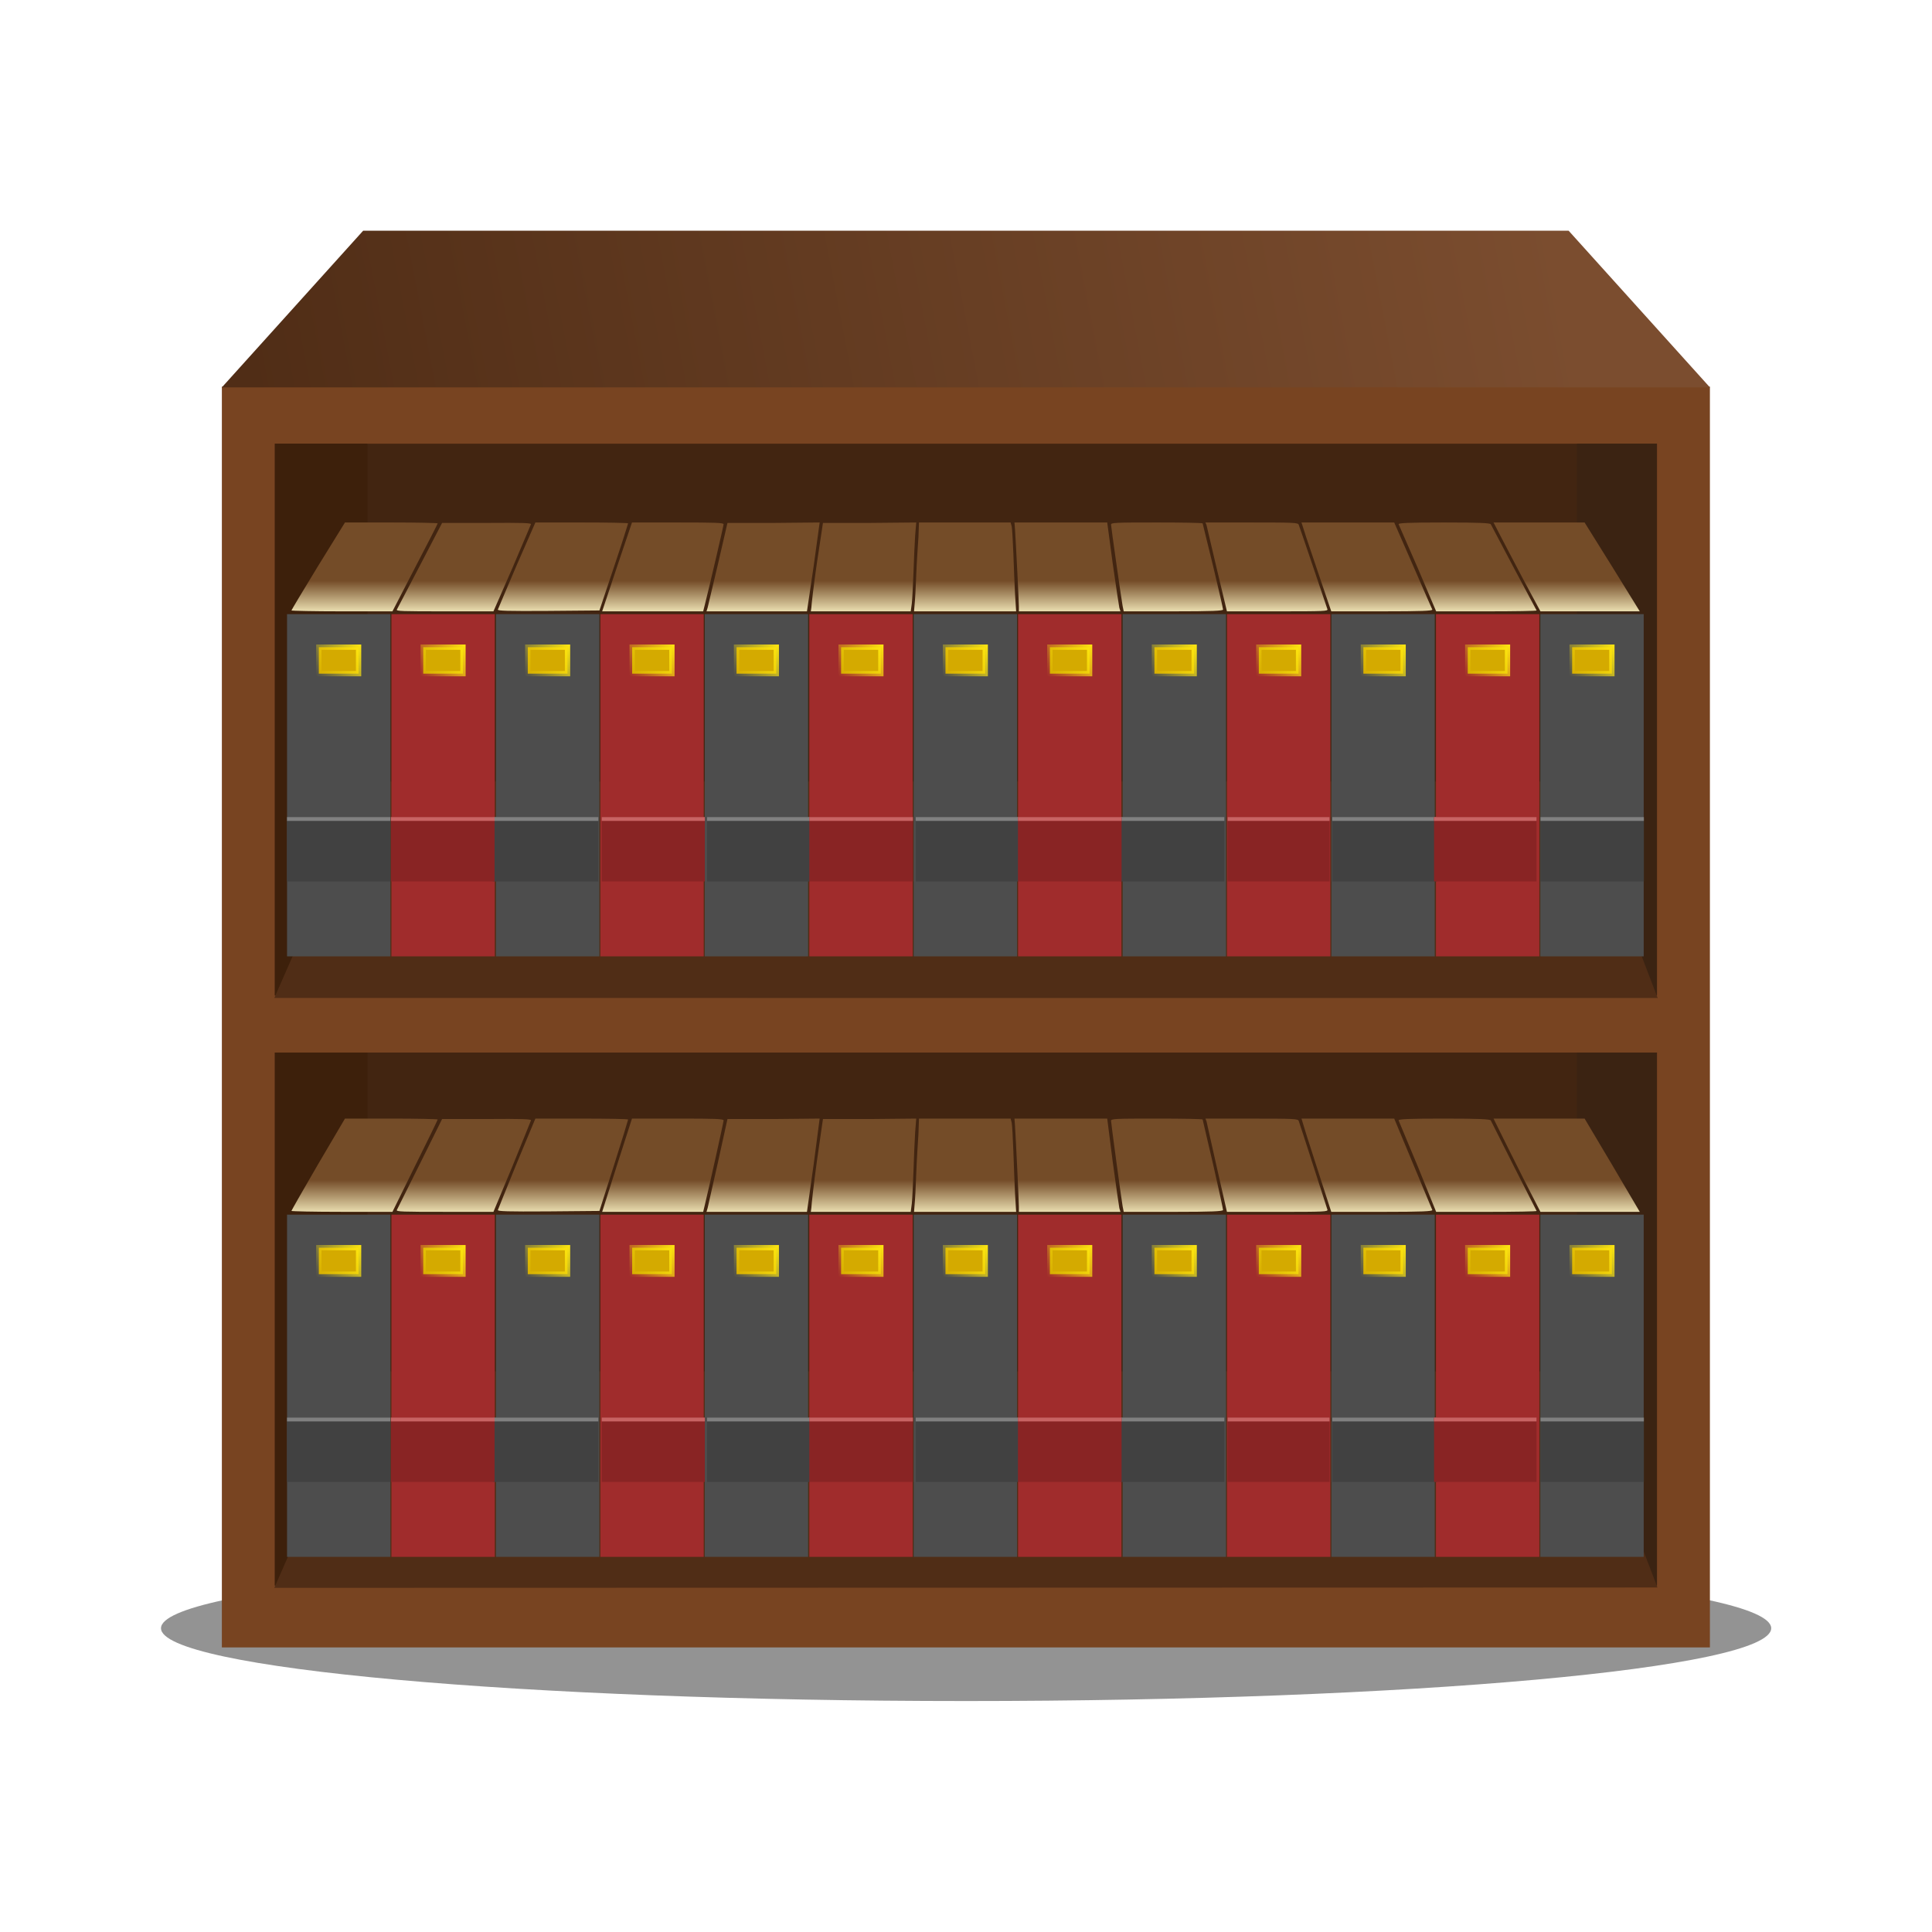 <svg:svg xmlns:dc="http://purl.org/dc/elements/1.1/" xmlns:ns1="http://sodipodi.sourceforge.net/DTD/sodipodi-0.dtd" xmlns:ns2="http://www.inkscape.org/namespaces/inkscape" xmlns:ns3="http://www.w3.org/1999/xlink" xmlns:ns5="http://creativecommons.org/ns#" xmlns:rdf="http://www.w3.org/1999/02/22-rdf-syntax-ns#" xmlns:svg="http://www.w3.org/2000/svg" height="109.387" id="svg2" version="1.0" viewBox="-4.692 -6.086 109.387 109.387" width="109.387" ns1:docname="bookshelf.svg" ns1:version="0.32" ns2:export-filename="/home/fla/mio/hipermedia/sitios/NuevoSentido/src/projects.png" ns2:export-xdpi="90" ns2:export-ydpi="90" ns2:output_extension="org.inkscape.output.svg.inkscape" ns2:version="0.48.3.1 r9886">
  <svg:title id="title3167">Wooden Bookcase</svg:title>
  <svg:defs id="defs4">
    <svg:linearGradient id="linearGradient4325" ns2:collect="always">
      <svg:stop id="stop4327" offset="0" style="stop-color:#ffe80f" />
      <svg:stop id="stop4329" offset="1" style="stop-color:#ffe80f;stop-opacity:0" />
    </svg:linearGradient>
    <svg:linearGradient id="linearGradient4311">
      <svg:stop id="stop4313" offset="0" style="stop-color:#e9ddaf" />
      <svg:stop id="stop4315" offset="1" style="stop-color:#744c28" />
    </svg:linearGradient>
    <svg:filter height="2.646" id="filter4163" width="1.144" x="-.072" y="-.823" ns2:collect="always">
      <svg:feGaussianBlur id="feGaussianBlur4165" stdDeviation="0.857" ns2:collect="always" />
    </svg:filter>
    <svg:linearGradient gradientTransform="matrix(1 0 0 -.789 .375 51.343)" gradientUnits="userSpaceOnUse" id="linearGradient3497" x1="270.64" x2="344.64" y1="-266.89" y2="-255.64" ns2:collect="always">
      <svg:stop id="stop4084" offset="0" style="stop-color:#502d16" />
      <svg:stop id="stop4086" offset="1" style="stop-color:#7b4d2f" />
    </svg:linearGradient>
    <svg:linearGradient gradientTransform="matrix(1 0 0 0.801 261.64 247.37)" gradientUnits="userSpaceOnUse" id="linearGradient3499" x1="11.812" x2="11.812" y1="33.844" y2="31.688" ns2:collect="always" ns3:href="#linearGradient4311" />
    <svg:linearGradient gradientTransform="matrix(1 0 0 .841 261.64 280.03)" gradientUnits="userSpaceOnUse" id="linearGradient3501" x1="11.812" x2="11.812" y1="33.844" y2="31.688" ns2:collect="always" ns3:href="#linearGradient4311" />
    <svg:linearGradient gradientTransform="translate(261.88 226.64)" gradientUnits="userSpaceOnUse" id="linearGradient3503" x1="15.525" x2="12.975" y1="49.725" y2="51.525" ns2:collect="always" ns3:href="#linearGradient4325" />
    <svg:linearGradient gradientTransform="translate(267.79 226.64)" gradientUnits="userSpaceOnUse" id="linearGradient3505" x1="15.525" x2="12.975" y1="49.725" y2="51.525" ns2:collect="always" ns3:href="#linearGradient4325" />
    <svg:linearGradient gradientTransform="translate(273.7 226.64)" gradientUnits="userSpaceOnUse" id="linearGradient3507" x1="15.525" x2="12.975" y1="49.725" y2="51.525" ns2:collect="always" ns3:href="#linearGradient4325" />
    <svg:linearGradient gradientTransform="translate(279.62 226.64)" gradientUnits="userSpaceOnUse" id="linearGradient3509" x1="15.525" x2="12.975" y1="49.725" y2="51.525" ns2:collect="always" ns3:href="#linearGradient4325" />
    <svg:linearGradient gradientTransform="translate(285.53 226.64)" gradientUnits="userSpaceOnUse" id="linearGradient3511" x1="15.525" x2="12.975" y1="49.725" y2="51.525" ns2:collect="always" ns3:href="#linearGradient4325" />
    <svg:linearGradient gradientTransform="translate(291.44 226.64)" gradientUnits="userSpaceOnUse" id="linearGradient3513" x1="15.525" x2="12.975" y1="49.725" y2="51.525" ns2:collect="always" ns3:href="#linearGradient4325" />
    <svg:linearGradient gradientTransform="translate(297.36 226.64)" gradientUnits="userSpaceOnUse" id="linearGradient3515" x1="15.525" x2="12.975" y1="49.725" y2="51.525" ns2:collect="always" ns3:href="#linearGradient4325" />
    <svg:linearGradient gradientTransform="translate(303.27 226.64)" gradientUnits="userSpaceOnUse" id="linearGradient3517" x1="15.525" x2="12.975" y1="49.725" y2="51.525" ns2:collect="always" ns3:href="#linearGradient4325" />
    <svg:linearGradient gradientTransform="translate(309.18 226.64)" gradientUnits="userSpaceOnUse" id="linearGradient3519" x1="15.525" x2="12.975" y1="49.725" y2="51.525" ns2:collect="always" ns3:href="#linearGradient4325" />
    <svg:linearGradient gradientTransform="translate(315.1 226.64)" gradientUnits="userSpaceOnUse" id="linearGradient3521" x1="15.525" x2="12.975" y1="49.725" y2="51.525" ns2:collect="always" ns3:href="#linearGradient4325" />
    <svg:linearGradient gradientTransform="translate(321.01 226.64)" gradientUnits="userSpaceOnUse" id="linearGradient3523" x1="15.525" x2="12.975" y1="49.725" y2="51.525" ns2:collect="always" ns3:href="#linearGradient4325" />
    <svg:linearGradient gradientTransform="translate(326.92 226.64)" gradientUnits="userSpaceOnUse" id="linearGradient3525" x1="15.525" x2="12.975" y1="49.725" y2="51.525" ns2:collect="always" ns3:href="#linearGradient4325" />
    <svg:linearGradient gradientTransform="translate(332.84 226.64)" gradientUnits="userSpaceOnUse" id="linearGradient3527" x1="15.525" x2="12.975" y1="49.725" y2="51.525" ns2:collect="always" ns3:href="#linearGradient4325" />
    <svg:linearGradient gradientTransform="translate(261.88 260.64)" gradientUnits="userSpaceOnUse" id="linearGradient3529" x1="15.525" x2="12.975" y1="49.725" y2="51.525" ns2:collect="always" ns3:href="#linearGradient4325" />
    <svg:linearGradient gradientTransform="translate(267.79 260.64)" gradientUnits="userSpaceOnUse" id="linearGradient3531" x1="15.525" x2="12.975" y1="49.725" y2="51.525" ns2:collect="always" ns3:href="#linearGradient4325" />
    <svg:linearGradient gradientTransform="translate(273.7 260.64)" gradientUnits="userSpaceOnUse" id="linearGradient3533" x1="15.525" x2="12.975" y1="49.725" y2="51.525" ns2:collect="always" ns3:href="#linearGradient4325" />
    <svg:linearGradient gradientTransform="translate(279.62 260.64)" gradientUnits="userSpaceOnUse" id="linearGradient3535" x1="15.525" x2="12.975" y1="49.725" y2="51.525" ns2:collect="always" ns3:href="#linearGradient4325" />
    <svg:linearGradient gradientTransform="translate(285.53 260.64)" gradientUnits="userSpaceOnUse" id="linearGradient3537" x1="15.525" x2="12.975" y1="49.725" y2="51.525" ns2:collect="always" ns3:href="#linearGradient4325" />
    <svg:linearGradient gradientTransform="translate(291.44 260.64)" gradientUnits="userSpaceOnUse" id="linearGradient3539" x1="15.525" x2="12.975" y1="49.725" y2="51.525" ns2:collect="always" ns3:href="#linearGradient4325" />
    <svg:linearGradient gradientTransform="translate(297.36 260.64)" gradientUnits="userSpaceOnUse" id="linearGradient3541" x1="15.525" x2="12.975" y1="49.725" y2="51.525" ns2:collect="always" ns3:href="#linearGradient4325" />
    <svg:linearGradient gradientTransform="translate(303.27 260.64)" gradientUnits="userSpaceOnUse" id="linearGradient3543" x1="15.525" x2="12.975" y1="49.725" y2="51.525" ns2:collect="always" ns3:href="#linearGradient4325" />
    <svg:linearGradient gradientTransform="translate(309.18 260.64)" gradientUnits="userSpaceOnUse" id="linearGradient3545" x1="15.525" x2="12.975" y1="49.725" y2="51.525" ns2:collect="always" ns3:href="#linearGradient4325" />
    <svg:linearGradient gradientTransform="translate(315.1 260.64)" gradientUnits="userSpaceOnUse" id="linearGradient3547" x1="15.525" x2="12.975" y1="49.725" y2="51.525" ns2:collect="always" ns3:href="#linearGradient4325" />
    <svg:linearGradient gradientTransform="translate(321.01 260.64)" gradientUnits="userSpaceOnUse" id="linearGradient3549" x1="15.525" x2="12.975" y1="49.725" y2="51.525" ns2:collect="always" ns3:href="#linearGradient4325" />
    <svg:linearGradient gradientTransform="translate(326.92 260.64)" gradientUnits="userSpaceOnUse" id="linearGradient3551" x1="15.525" x2="12.975" y1="49.725" y2="51.525" ns2:collect="always" ns3:href="#linearGradient4325" />
    <svg:linearGradient gradientTransform="translate(332.84 260.64)" gradientUnits="userSpaceOnUse" id="linearGradient3554" x1="15.525" x2="12.975" y1="49.725" y2="51.525" ns2:collect="always" ns3:href="#linearGradient4325" />
  </svg:defs>
  <ns1:namedview bordercolor="#666666" borderopacity="1.0" id="base" pagecolor="#ffffff" showgrid="false" ns2:current-layer="layer1" ns2:cx="40.010729" ns2:cy="34.015523" ns2:document-units="px" ns2:pageopacity="1" ns2:pageshadow="2" ns2:showpageshadow="false" ns2:window-height="825" ns2:window-maximized="0" ns2:window-width="1438" ns2:window-x="0" ns2:window-y="27" ns2:zoom="4" />
  <svg:g id="layer1" transform="translate(-261.64 -240.64)" ns2:groupmode="layer" ns2:label="Capa 1">
    <svg:g id="g3354" transform="translate(0 -5.314)">
      <svg:path d="m29.812 29.438c0 0.69-6.408 1.25-14.312 1.25-7.905 0-14.312-0.56-14.312-1.25s6.408-1.25 14.312-1.25c7.905 0 14.312 0.56 14.312 1.25z" id="path3304" style="filter:url(#filter4163);fill:#939393" transform="matrix(3.185 0 0 3.297 262.28 235)" ns1:cx="15.5" ns1:cy="29.4375" ns1:rx="14.3125" ns1:ry="1.25" ns1:type="arc" />
      <svg:rect height="71.382" id="rect3299" style="fill:#784421" width="84.25" x="269.51" y="261.76" />
      <svg:path d="m269.51 261.8h84.25l-8-8.871h-68.25l-8 8.871z" id="rect3301" style="fill:url(#linearGradient3497)" ns1:nodetypes="ccccc" />
      <svg:rect height="64.648" id="rect4090" style="fill:#422511" width="78.25" x="272.51" y="264.99" />
      <svg:rect height="64.648" id="rect4106" style="fill:#3b2312" width="4.534" x="346.23" y="264.99" />
      <svg:rect height="64.648" id="rect4104" style="fill:#3d200b" width="5.241" x="272.51" y="264.99" />
      <svg:rect height="3.232" id="rect4092" style="fill:#784421" width="78.78" x="272.16" y="296.23" />
      <svg:path d="m272.48 296.37 78.324 0.004-4.699-12.26h-68.25l-5.375 12.256z" id="path4094" style="fill:#502d16" ns1:nodetypes="ccccc" />
      <svg:path d="m272.48 329.77 78.312-0.02-4.688-12.236h-68.25l-5.375 12.256z" id="path4098" style="fill:#502d16" ns1:nodetypes="ccccc" />
      <svg:rect height="19.375" id="rect4134" style="fill:#4d4d4d" width="5.852" x="273.2" y="274.64" />
      <svg:rect height="19.375" id="rect4136" style="fill:#a02c2c" width="5.852" x="279.11" y="274.64" />
      <svg:rect height="19.375" id="rect4138" style="fill:#4d4d4d" width="5.852" x="285.03" y="274.64" />
      <svg:rect height="19.375" id="rect4140" style="fill:#a02c2c" width="5.852" x="290.94" y="274.64" />
      <svg:rect height="19.375" id="rect4142" style="fill:#4d4d4d" width="5.852" x="296.85" y="274.64" />
      <svg:rect height="19.375" id="rect4144" style="fill:#a02c2c" width="5.852" x="302.77" y="274.64" />
      <svg:rect height="19.375" id="rect4146" style="fill:#4d4d4d" width="5.852" x="308.68" y="274.64" />
      <svg:rect height="19.375" id="rect4148" style="fill:#a02c2c" width="5.852" x="314.59" y="274.64" />
      <svg:rect height="19.375" id="rect4150" style="fill:#4d4d4d" width="5.852" x="320.51" y="274.64" />
      <svg:rect height="19.375" id="rect4152" style="fill:#a02c2c" width="5.852" x="326.42" y="274.64" />
      <svg:rect height="19.375" id="rect4154" style="fill:#4d4d4d" width="5.852" x="332.33" y="274.64" />
      <svg:rect height="19.375" id="rect4156" style="fill:#a02c2c" width="5.852" x="338.25" y="274.64" />
      <svg:rect height="19.375" id="rect4158" style="fill:#4d4d4d" width="5.852" x="344.16" y="274.64" />
      <svg:path d="m276.48 269.45-1.531 2.478c-0.834 1.361-1.5 2.482-1.5 2.503s1.271 0.05 2.844 0.05h2.875l1.281-2.478c0.712-1.359 1.281-2.48 1.281-2.503 0-0.023-1.174-0.05-2.625-0.05h-2.625zm10.781 0-1.062 2.428c-0.575 1.334-1.04 2.454-1.062 2.503-0.033 0.071 0.539 0.09 2.844 0.075l2.906-0.025 0.812-2.428c0.452-1.343 0.811-2.474 0.812-2.503 0.002-0.029-1.175-0.05-2.625-0.05h-2.625zm5.469 0-0.844 2.503-0.844 2.528h2.875 2.844l0.094-0.375c0.279-1.103 1.062-4.471 1.062-4.556 0-0.083-0.43-0.1-2.594-0.1h-2.594zm10.625 0-2.594 0.025h-2.625l-0.531 2.303c-0.302 1.266-0.568 2.396-0.594 2.503l-0.062 0.2h2.844 2.844l0.375-2.528 0.344-2.503zm5.469 0-2.656 0.025h-2.625l-0.344 2.278c-0.181 1.246-0.309 2.377-0.312 2.503l-0.031 0.225h2.844 2.812l0.062-0.451c0.027-0.243 0.067-1.032 0.094-1.752 0.026-0.72 0.064-1.658 0.094-2.078l0.062-0.751zm0.156 0-0.031 0.826c-0.03 0.458-0.099 1.432-0.125 2.153-0.026 0.72-0.068 1.473-0.094 1.677l-0.031 0.375h2.875 2.906l-0.062-0.976c-0.031-0.535-0.067-1.558-0.094-2.278-0.027-0.72-0.07-1.425-0.094-1.552l-0.062-0.225h-2.594-2.594zm5.406 0 0.031 0.401c0.045 0.656 0.219 4.065 0.219 4.355v0.275h2.875 2.875l-0.062-0.2c-0.025-0.107-0.193-1.228-0.375-2.503l-0.312-2.328h-2.625-2.625zm8.062 0c-2.425 0-2.594 0.01-2.594 0.125 0.001 0.122 0.554 4.017 0.656 4.606l0.062 0.3h2.812c2.2 0 2.813-0.031 2.812-0.1-0-0.049-0.247-1.149-0.562-2.453-0.316-1.304-0.593-2.399-0.594-2.428s-1.16-0.05-2.594-0.05zm2.75 0 0.062 0.15c0.025 0.088 0.285 1.233 0.594 2.528l0.562 2.353h2.875c2.679 0 2.856-0.009 2.812-0.125-0.025-0.068-0.395-1.157-0.812-2.403-0.417-1.246-0.787-2.31-0.812-2.378-0.043-0.114-0.246-0.125-2.656-0.125h-2.625zm5.438 0 0.281 0.876c0.159 0.477 0.538 1.598 0.844 2.503l0.562 1.652h2.875c2.258 0 2.875-0.03 2.844-0.1-0.021-0.049-0.516-1.169-1.094-2.503l-1.062-2.428h-2.625-2.625zm8.062 0c-2.048 0-2.594 0.031-2.562 0.1 0.022 0.049 0.515 1.169 1.094 2.503l1.031 2.428h2.875c1.571 0 2.834-0.021 2.812-0.05-0.033-0.044-2.45-4.592-2.594-4.881-0.034-0.068-0.653-0.1-2.656-0.1zm2.812 0 0.375 0.726c0.21 0.399 0.79 1.52 1.312 2.503l0.969 1.802h2.812 2.812l-1.562-2.528-1.562-2.503h-2.594-2.562zm-59.531 0.025-1.25 2.403c-0.69 1.314-1.285 2.445-1.312 2.503-0.044 0.093 0.3 0.1 2.719 0.1h2.75l1.062-2.428c0.574-1.334 1.039-2.454 1.062-2.503 0.034-0.071-0.475-0.09-2.5-0.075h-2.531z" id="path4198" style="fill:url(#linearGradient3499)" />
      <svg:path d="m276.48 303.2-1.531 2.601c-0.834 1.429-1.5 2.605-1.5 2.627 0 0.022 1.271 0.052 2.844 0.052h2.875l1.281-2.601c0.712-1.427 1.281-2.603 1.281-2.627s-1.174-0.052-2.625-0.052h-2.625zm10.781 0-1.062 2.549c-0.575 1.4-1.04 2.576-1.062 2.627-0.033 0.075 0.539 0.094 2.844 0.079l2.906-0.026 0.812-2.549c0.452-1.41 0.811-2.597 0.812-2.627 0.002-0.031-1.175-0.052-2.625-0.052h-2.625zm5.469 0-0.844 2.627-0.844 2.654h2.875 2.844l0.094-0.394c0.279-1.158 1.062-4.693 1.062-4.782 0-0.087-0.43-0.105-2.594-0.105h-2.594zm10.625 0-2.594 0.026h-2.625l-0.531 2.417c-0.302 1.328-0.568 2.515-0.594 2.627l-0.062 0.21h2.844 2.844l0.375-2.654 0.344-2.627zm5.469 0-2.656 0.026h-2.625l-0.344 2.391c-0.181 1.308-0.309 2.495-0.312 2.627l-0.031 0.236h2.844 2.812l0.062-0.473c0.027-0.255 0.067-1.083 0.094-1.839 0.026-0.756 0.064-1.741 0.094-2.181l0.062-0.788zm0.156 0-0.031 0.867c-0.03 0.48-0.099 1.504-0.125 2.26-0.026 0.756-0.068 1.546-0.094 1.76l-0.031 0.394h2.875 2.906l-0.062-1.025c-0.031-0.562-0.067-1.635-0.094-2.391-0.027-0.756-0.07-1.496-0.094-1.629l-0.062-0.236h-2.594-2.594zm5.406 0 0.031 0.42c0.045 0.689 0.219 4.268 0.219 4.572v0.289h2.875 2.875l-0.062-0.21c-0.025-0.112-0.193-1.289-0.375-2.627l-0.312-2.444h-2.625-2.625zm8.062 0c-2.425 0-2.594 0.01-2.594 0.131 0.001 0.128 0.554 4.217 0.656 4.835l0.062 0.315h2.812c2.2 0 2.813-0.033 2.812-0.105-0-0.051-0.247-1.206-0.562-2.575s-0.593-2.518-0.594-2.549-1.16-0.052-2.594-0.052zm2.75 0 0.062 0.158c0.025 0.092 0.285 1.295 0.594 2.654l0.562 2.47h2.875c2.679 0 2.856-0.009 2.812-0.131-0.025-0.071-0.395-1.214-0.812-2.522s-0.787-2.425-0.812-2.496c-0.043-0.12-0.246-0.131-2.656-0.131h-2.625zm5.438 0 0.281 0.92c0.159 0.501 0.538 1.677 0.844 2.627l0.562 1.734h2.875c2.258 0 2.875-0.032 2.844-0.105-0.021-0.051-0.516-1.228-1.094-2.627l-1.062-2.549h-2.625-2.625zm8.062 0c-2.048 0-2.594 0.032-2.562 0.105 0.022 0.051 0.515 1.228 1.094 2.627l1.031 2.549h2.875c1.571 0 2.834-0.022 2.812-0.052-0.033-0.046-2.45-4.82-2.594-5.124-0.034-0.071-0.653-0.105-2.656-0.105zm2.812 0 0.375 0.762c0.21 0.419 0.79 1.595 1.312 2.627l0.969 1.892h2.812 2.812l-1.562-2.654-1.562-2.627h-2.594-2.562zm-59.531 0.026-1.25 2.522c-0.69 1.38-1.285 2.566-1.312 2.627-0.044 0.097 0.3 0.105 2.719 0.105h2.75l1.062-2.549c0.574-1.4 1.039-2.576 1.062-2.627 0.034-0.075-0.475-0.095-2.5-0.079h-2.531z" id="path4319" style="fill:url(#linearGradient3501)" />
      <svg:rect height="1.5" id="rect4323" style="stroke:url(#linearGradient3503);stroke-linecap:round;stroke-width:0.3;fill:#d4aa00" width="2.25" x="275" y="276.51" />
      <svg:rect height="1.5" id="rect4333" style="stroke:url(#linearGradient3505);stroke-linecap:round;stroke-width:0.3;fill:#d4aa00" width="2.25" x="280.91" y="276.51" />
      <svg:rect height="1.5" id="rect4337" style="stroke:url(#linearGradient3507);stroke-linecap:round;stroke-width:0.3;fill:#d4aa00" width="2.25" x="286.83" y="276.51" />
      <svg:rect height="1.5" id="rect4341" style="stroke:url(#linearGradient3509);stroke-linecap:round;stroke-width:0.3;fill:#d4aa00" width="2.25" x="292.74" y="276.51" />
      <svg:rect height="1.5" id="rect4345" style="stroke:url(#linearGradient3511);stroke-linecap:round;stroke-width:0.3;fill:#d4aa00" width="2.25" x="298.65" y="276.51" />
      <svg:rect height="1.5" id="rect4349" style="stroke:url(#linearGradient3513);stroke-linecap:round;stroke-width:0.3;fill:#d4aa00" width="2.25" x="304.57" y="276.51" />
      <svg:rect height="1.5" id="rect4353" style="stroke:url(#linearGradient3515);stroke-linecap:round;stroke-width:0.3;fill:#d4aa00" width="2.25" x="310.48" y="276.51" />
      <svg:rect height="1.5" id="rect4357" style="stroke:url(#linearGradient3517);stroke-linecap:round;stroke-width:0.3;fill:#d4aa00" width="2.25" x="316.39" y="276.51" />
      <svg:rect height="1.5" id="rect4361" style="stroke:url(#linearGradient3519);stroke-linecap:round;stroke-width:0.3;fill:#d4aa00" width="2.25" x="322.31" y="276.51" />
      <svg:rect height="1.5" id="rect4365" style="stroke:url(#linearGradient3521);stroke-linecap:round;stroke-width:0.3;fill:#d4aa00" width="2.25" x="328.22" y="276.51" />
      <svg:rect height="1.5" id="rect4369" style="stroke:url(#linearGradient3523);stroke-linecap:round;stroke-width:0.3;fill:#d4aa00" width="2.25" x="334.14" y="276.51" />
      <svg:rect height="1.5" id="rect4373" style="stroke:url(#linearGradient3525);stroke-linecap:round;stroke-width:0.3;fill:#d4aa00" width="2.25" x="340.05" y="276.51" />
      <svg:rect height="1.5" id="rect4377" style="stroke:url(#linearGradient3527);stroke-linecap:round;stroke-width:0.3;fill:#d4aa00" width="2.25" x="345.96" y="276.51" />
      <svg:g id="g4385">
        <svg:rect height="3.642" id="rect4381" style="fill:#414141" width="5.852" x="273.2" y="286.13" />
        <svg:rect height=".217" id="rect4383" style="fill:#808080" width="5.852" x="273.2" y="286.13" />
      </svg:g>
      <svg:g id="g4389" transform="matrix(1.021 0 0 1 5.914 0)">
        <svg:rect height="3.642" id="rect4391" style="fill:#414141" width="5.852" x="273.2" y="286.13" />
        <svg:rect height=".217" id="rect4393" style="fill:#808080" width="5.852" x="273.2" y="286.13" />
      </svg:g>
      <svg:g id="g4395" transform="matrix(.995 0 0 1 25.146 0)">
        <svg:rect height="3.642" id="rect4397" style="fill:#414141" width="5.852" x="273.2" y="286.13" />
        <svg:rect height=".217" id="rect4399" style="fill:#808080" width="5.852" x="273.2" y="286.13" />
      </svg:g>
      <svg:g id="g4401" transform="matrix(.995 0 0 1 36.959 0)">
        <svg:rect height="3.642" id="rect4403" style="fill:#414141" width="5.852" x="273.2" y="286.13" />
        <svg:rect height=".217" id="rect4405" style="fill:#808080" width="5.852" x="273.2" y="286.13" />
      </svg:g>
      <svg:g id="g4407" transform="matrix(1.005 0 0 1 45.822 0)">
        <svg:rect height="3.642" id="rect4409" style="fill:#414141" width="5.852" x="273.2" y="286.13" />
        <svg:rect height=".217" id="rect4411" style="fill:#808080" width="5.852" x="273.2" y="286.13" />
      </svg:g>
      <svg:g id="g4413" transform="matrix(1.011 0 0 1 56.176 0)">
        <svg:rect height="3.642" id="rect4415" style="fill:#414141" width="5.852" x="273.2" y="286.13" />
        <svg:rect height=".217" id="rect4417" style="fill:#808080" width="5.852" x="273.2" y="286.13" />
      </svg:g>
      <svg:g id="g4419" transform="translate(70.969)">
        <svg:rect height="3.642" id="rect4421" style="fill:#414141" width="5.852" x="273.2" y="286.13" />
        <svg:rect height=".217" id="rect4423" style="fill:#808080" width="5.852" x="273.2" y="286.13" />
      </svg:g>
      <svg:g id="g4433">
        <svg:rect height="3.642" id="rect4427" style="fill:#892424" transform="scale(-1,1)" width="5.867" x="-284.95" y="286.13" />
        <svg:rect height=".217" id="rect4429" style="fill:#c86363" transform="scale(-1,1)" width="5.867" x="-284.95" y="286.13" />
      </svg:g>
      <svg:g id="g4437" transform="matrix(.995 0 0 1 13.33 0)">
        <svg:rect height="3.642" id="rect4439" style="fill:#892424" transform="scale(-1,1)" width="5.867" x="-284.95" y="286.13" />
        <svg:rect height=".217" id="rect4441" style="fill:#c86363" transform="scale(-1,1)" width="5.867" x="-284.95" y="286.13" />
      </svg:g>
      <svg:g id="g4443" transform="translate(23.688)">
        <svg:rect height="3.642" id="rect4445" style="fill:#892424" transform="scale(-1,1)" width="5.867" x="-284.95" y="286.13" />
        <svg:rect height=".217" id="rect4447" style="fill:#c86363" transform="scale(-1,1)" width="5.867" x="-284.95" y="286.13" />
      </svg:g>
      <svg:g id="g4449" transform="translate(35.5)">
        <svg:rect height="3.642" id="rect4451" style="fill:#892424" transform="scale(-1,1)" width="5.867" x="-284.95" y="286.13" />
        <svg:rect height=".217" id="rect4453" style="fill:#c86363" transform="scale(-1,1)" width="5.867" x="-284.95" y="286.13" />
      </svg:g>
      <svg:g id="g4455" transform="matrix(.984 0 0 1 51.835 0)">
        <svg:rect height="3.642" id="rect4457" style="fill:#892424" transform="scale(-1,1)" width="5.867" x="-284.95" y="286.13" />
        <svg:rect height=".217" id="rect4459" style="fill:#c86363" transform="scale(-1,1)" width="5.867" x="-284.95" y="286.13" />
      </svg:g>
      <svg:g id="g4461" transform="matrix(.989 0 0 1 62.129 0)">
        <svg:rect height="3.642" id="rect4463" style="fill:#892424" transform="scale(-1,1)" width="5.867" x="-284.95" y="286.13" />
        <svg:rect height=".217" id="rect4465" style="fill:#c86363" transform="scale(-1,1)" width="5.867" x="-284.95" y="286.13" />
      </svg:g>
      <svg:rect height="19.375" id="rect4467" style="fill:#4d4d4d" width="5.852" x="273.2" y="308.64" />
      <svg:rect height="19.375" id="rect4469" style="fill:#a02c2c" width="5.852" x="279.11" y="308.64" />
      <svg:rect height="19.375" id="rect4471" style="fill:#4d4d4d" width="5.852" x="285.03" y="308.64" />
      <svg:rect height="19.375" id="rect4473" style="fill:#a02c2c" width="5.852" x="290.94" y="308.64" />
      <svg:rect height="19.375" id="rect4475" style="fill:#4d4d4d" width="5.852" x="296.85" y="308.64" />
      <svg:rect height="19.375" id="rect4477" style="fill:#a02c2c" width="5.852" x="302.77" y="308.64" />
      <svg:rect height="19.375" id="rect4479" style="fill:#4d4d4d" width="5.852" x="308.68" y="308.64" />
      <svg:rect height="19.375" id="rect4481" style="fill:#a02c2c" width="5.852" x="314.59" y="308.64" />
      <svg:rect height="19.375" id="rect4483" style="fill:#4d4d4d" width="5.852" x="320.51" y="308.64" />
      <svg:rect height="19.375" id="rect4485" style="fill:#a02c2c" width="5.852" x="326.42" y="308.64" />
      <svg:rect height="19.375" id="rect4487" style="fill:#4d4d4d" width="5.852" x="332.33" y="308.64" />
      <svg:rect height="19.375" id="rect4489" style="fill:#a02c2c" width="5.852" x="338.25" y="308.64" />
      <svg:rect height="19.375" id="rect4491" style="fill:#4d4d4d" width="5.852" x="344.16" y="308.64" />
      <svg:rect height="1.5" id="rect4493" style="stroke:url(#linearGradient3529);stroke-linecap:round;stroke-width:0.3;fill:#d4aa00" width="2.25" x="275" y="310.51" />
      <svg:rect height="1.5" id="rect4495" style="stroke:url(#linearGradient3531);stroke-linecap:round;stroke-width:0.3;fill:#d4aa00" width="2.25" x="280.91" y="310.51" />
      <svg:rect height="1.5" id="rect4497" style="stroke:url(#linearGradient3533);stroke-linecap:round;stroke-width:0.3;fill:#d4aa00" width="2.25" x="286.83" y="310.51" />
      <svg:rect height="1.5" id="rect4499" style="stroke:url(#linearGradient3535);stroke-linecap:round;stroke-width:0.3;fill:#d4aa00" width="2.25" x="292.74" y="310.51" />
      <svg:rect height="1.5" id="rect4501" style="stroke:url(#linearGradient3537);stroke-linecap:round;stroke-width:0.3;fill:#d4aa00" width="2.25" x="298.65" y="310.51" />
      <svg:rect height="1.5" id="rect4503" style="stroke:url(#linearGradient3539);stroke-linecap:round;stroke-width:0.3;fill:#d4aa00" width="2.25" x="304.57" y="310.51" />
      <svg:rect height="1.5" id="rect4505" style="stroke:url(#linearGradient3541);stroke-linecap:round;stroke-width:0.3;fill:#d4aa00" width="2.25" x="310.48" y="310.51" />
      <svg:rect height="1.5" id="rect4507" style="stroke:url(#linearGradient3543);stroke-linecap:round;stroke-width:0.3;fill:#d4aa00" width="2.25" x="316.39" y="310.51" />
      <svg:rect height="1.5" id="rect4509" style="stroke:url(#linearGradient3545);stroke-linecap:round;stroke-width:0.3;fill:#d4aa00" width="2.25" x="322.31" y="310.51" />
      <svg:rect height="1.5" id="rect4511" style="stroke:url(#linearGradient3547);stroke-linecap:round;stroke-width:0.3;fill:#d4aa00" width="2.25" x="328.22" y="310.51" />
      <svg:rect height="1.5" id="rect4513" style="stroke:url(#linearGradient3549);stroke-linecap:round;stroke-width:0.3;fill:#d4aa00" width="2.25" x="334.14" y="310.51" />
      <svg:rect height="1.5" id="rect4515" style="stroke:url(#linearGradient3551);stroke-linecap:round;stroke-width:0.3;fill:#d4aa00" width="2.25" x="340.05" y="310.51" />
      <svg:rect height="1.5" id="rect4517" style="stroke:url(#linearGradient3554);stroke-linecap:round;stroke-width:0.3;fill:#d4aa00" width="2.25" x="345.96" y="310.51" />
      <svg:g id="g4519" transform="translate(0,34)">
        <svg:rect height="3.642" id="rect4521" style="fill:#414141" width="5.852" x="273.2" y="286.13" />
        <svg:rect height=".217" id="rect4523" style="fill:#808080" width="5.852" x="273.2" y="286.13" />
      </svg:g>
      <svg:g id="g4525" transform="matrix(1.021 0 0 1 5.914 34)">
        <svg:rect height="3.642" id="rect4527" style="fill:#414141" width="5.852" x="273.2" y="286.13" />
        <svg:rect height=".217" id="rect4529" style="fill:#808080" width="5.852" x="273.2" y="286.13" />
      </svg:g>
      <svg:g id="g4531" transform="matrix(.995 0 0 1 25.146 34)">
        <svg:rect height="3.642" id="rect4533" style="fill:#414141" width="5.852" x="273.2" y="286.13" />
        <svg:rect height=".217" id="rect4535" style="fill:#808080" width="5.852" x="273.2" y="286.13" />
      </svg:g>
      <svg:g id="g4537" transform="matrix(.995 0 0 1 36.959 34)">
        <svg:rect height="3.642" id="rect4539" style="fill:#414141" width="5.852" x="273.2" y="286.13" />
        <svg:rect height=".217" id="rect4541" style="fill:#808080" width="5.852" x="273.2" y="286.13" />
      </svg:g>
      <svg:g id="g4543" transform="matrix(1.005 0 0 1 45.822 34)">
        <svg:rect height="3.642" id="rect4545" style="fill:#414141" width="5.852" x="273.2" y="286.13" />
        <svg:rect height=".217" id="rect4547" style="fill:#808080" width="5.852" x="273.2" y="286.13" />
      </svg:g>
      <svg:g id="g4549" transform="matrix(1.011 0 0 1 56.176 34)">
        <svg:rect height="3.642" id="rect4551" style="fill:#414141" width="5.852" x="273.2" y="286.13" />
        <svg:rect height=".217" id="rect4553" style="fill:#808080" width="5.852" x="273.2" y="286.13" />
      </svg:g>
      <svg:g id="g4555" transform="translate(70.969 34)">
        <svg:rect height="3.642" id="rect4557" style="fill:#414141" width="5.852" x="273.2" y="286.13" />
        <svg:rect height=".217" id="rect4559" style="fill:#808080" width="5.852" x="273.2" y="286.13" />
      </svg:g>
      <svg:g id="g4561" transform="translate(0,34)">
        <svg:rect height="3.642" id="rect4563" style="fill:#892424" transform="scale(-1,1)" width="5.867" x="-284.95" y="286.13" />
        <svg:rect height=".217" id="rect4565" style="fill:#c86363" transform="scale(-1,1)" width="5.867" x="-284.95" y="286.13" />
      </svg:g>
      <svg:g id="g4567" transform="matrix(.995 0 0 1 13.33 34)">
        <svg:rect height="3.642" id="rect4569" style="fill:#892424" transform="scale(-1,1)" width="5.867" x="-284.95" y="286.13" />
        <svg:rect height=".217" id="rect4571" style="fill:#c86363" transform="scale(-1,1)" width="5.867" x="-284.95" y="286.13" />
      </svg:g>
      <svg:g id="g4573" transform="translate(23.688 34)">
        <svg:rect height="3.642" id="rect4575" style="fill:#892424" transform="scale(-1,1)" width="5.867" x="-284.95" y="286.13" />
        <svg:rect height=".217" id="rect4577" style="fill:#c86363" transform="scale(-1,1)" width="5.867" x="-284.95" y="286.13" />
      </svg:g>
      <svg:g id="g4579" transform="translate(35.5,34)">
        <svg:rect height="3.642" id="rect4581" style="fill:#892424" transform="scale(-1,1)" width="5.867" x="-284.95" y="286.13" />
        <svg:rect height=".217" id="rect4583" style="fill:#c86363" transform="scale(-1,1)" width="5.867" x="-284.95" y="286.13" />
      </svg:g>
      <svg:g id="g4585" transform="matrix(.984 0 0 1 51.835 34)">
        <svg:rect height="3.642" id="rect4587" style="fill:#892424" transform="scale(-1,1)" width="5.867" x="-284.95" y="286.13" />
        <svg:rect height=".217" id="rect4589" style="fill:#c86363" transform="scale(-1,1)" width="5.867" x="-284.95" y="286.13" />
      </svg:g>
      <svg:g id="g4591" transform="matrix(.989 0 0 1 62.129 34)">
        <svg:rect height="3.642" id="rect4593" style="fill:#892424" transform="scale(-1,1)" width="5.867" x="-284.95" y="286.13" />
        <svg:rect height=".217" id="rect4595" style="fill:#c86363" transform="scale(-1,1)" width="5.867" x="-284.95" y="286.13" />
      </svg:g>
    </svg:g>
  </svg:g>
</svg:svg>